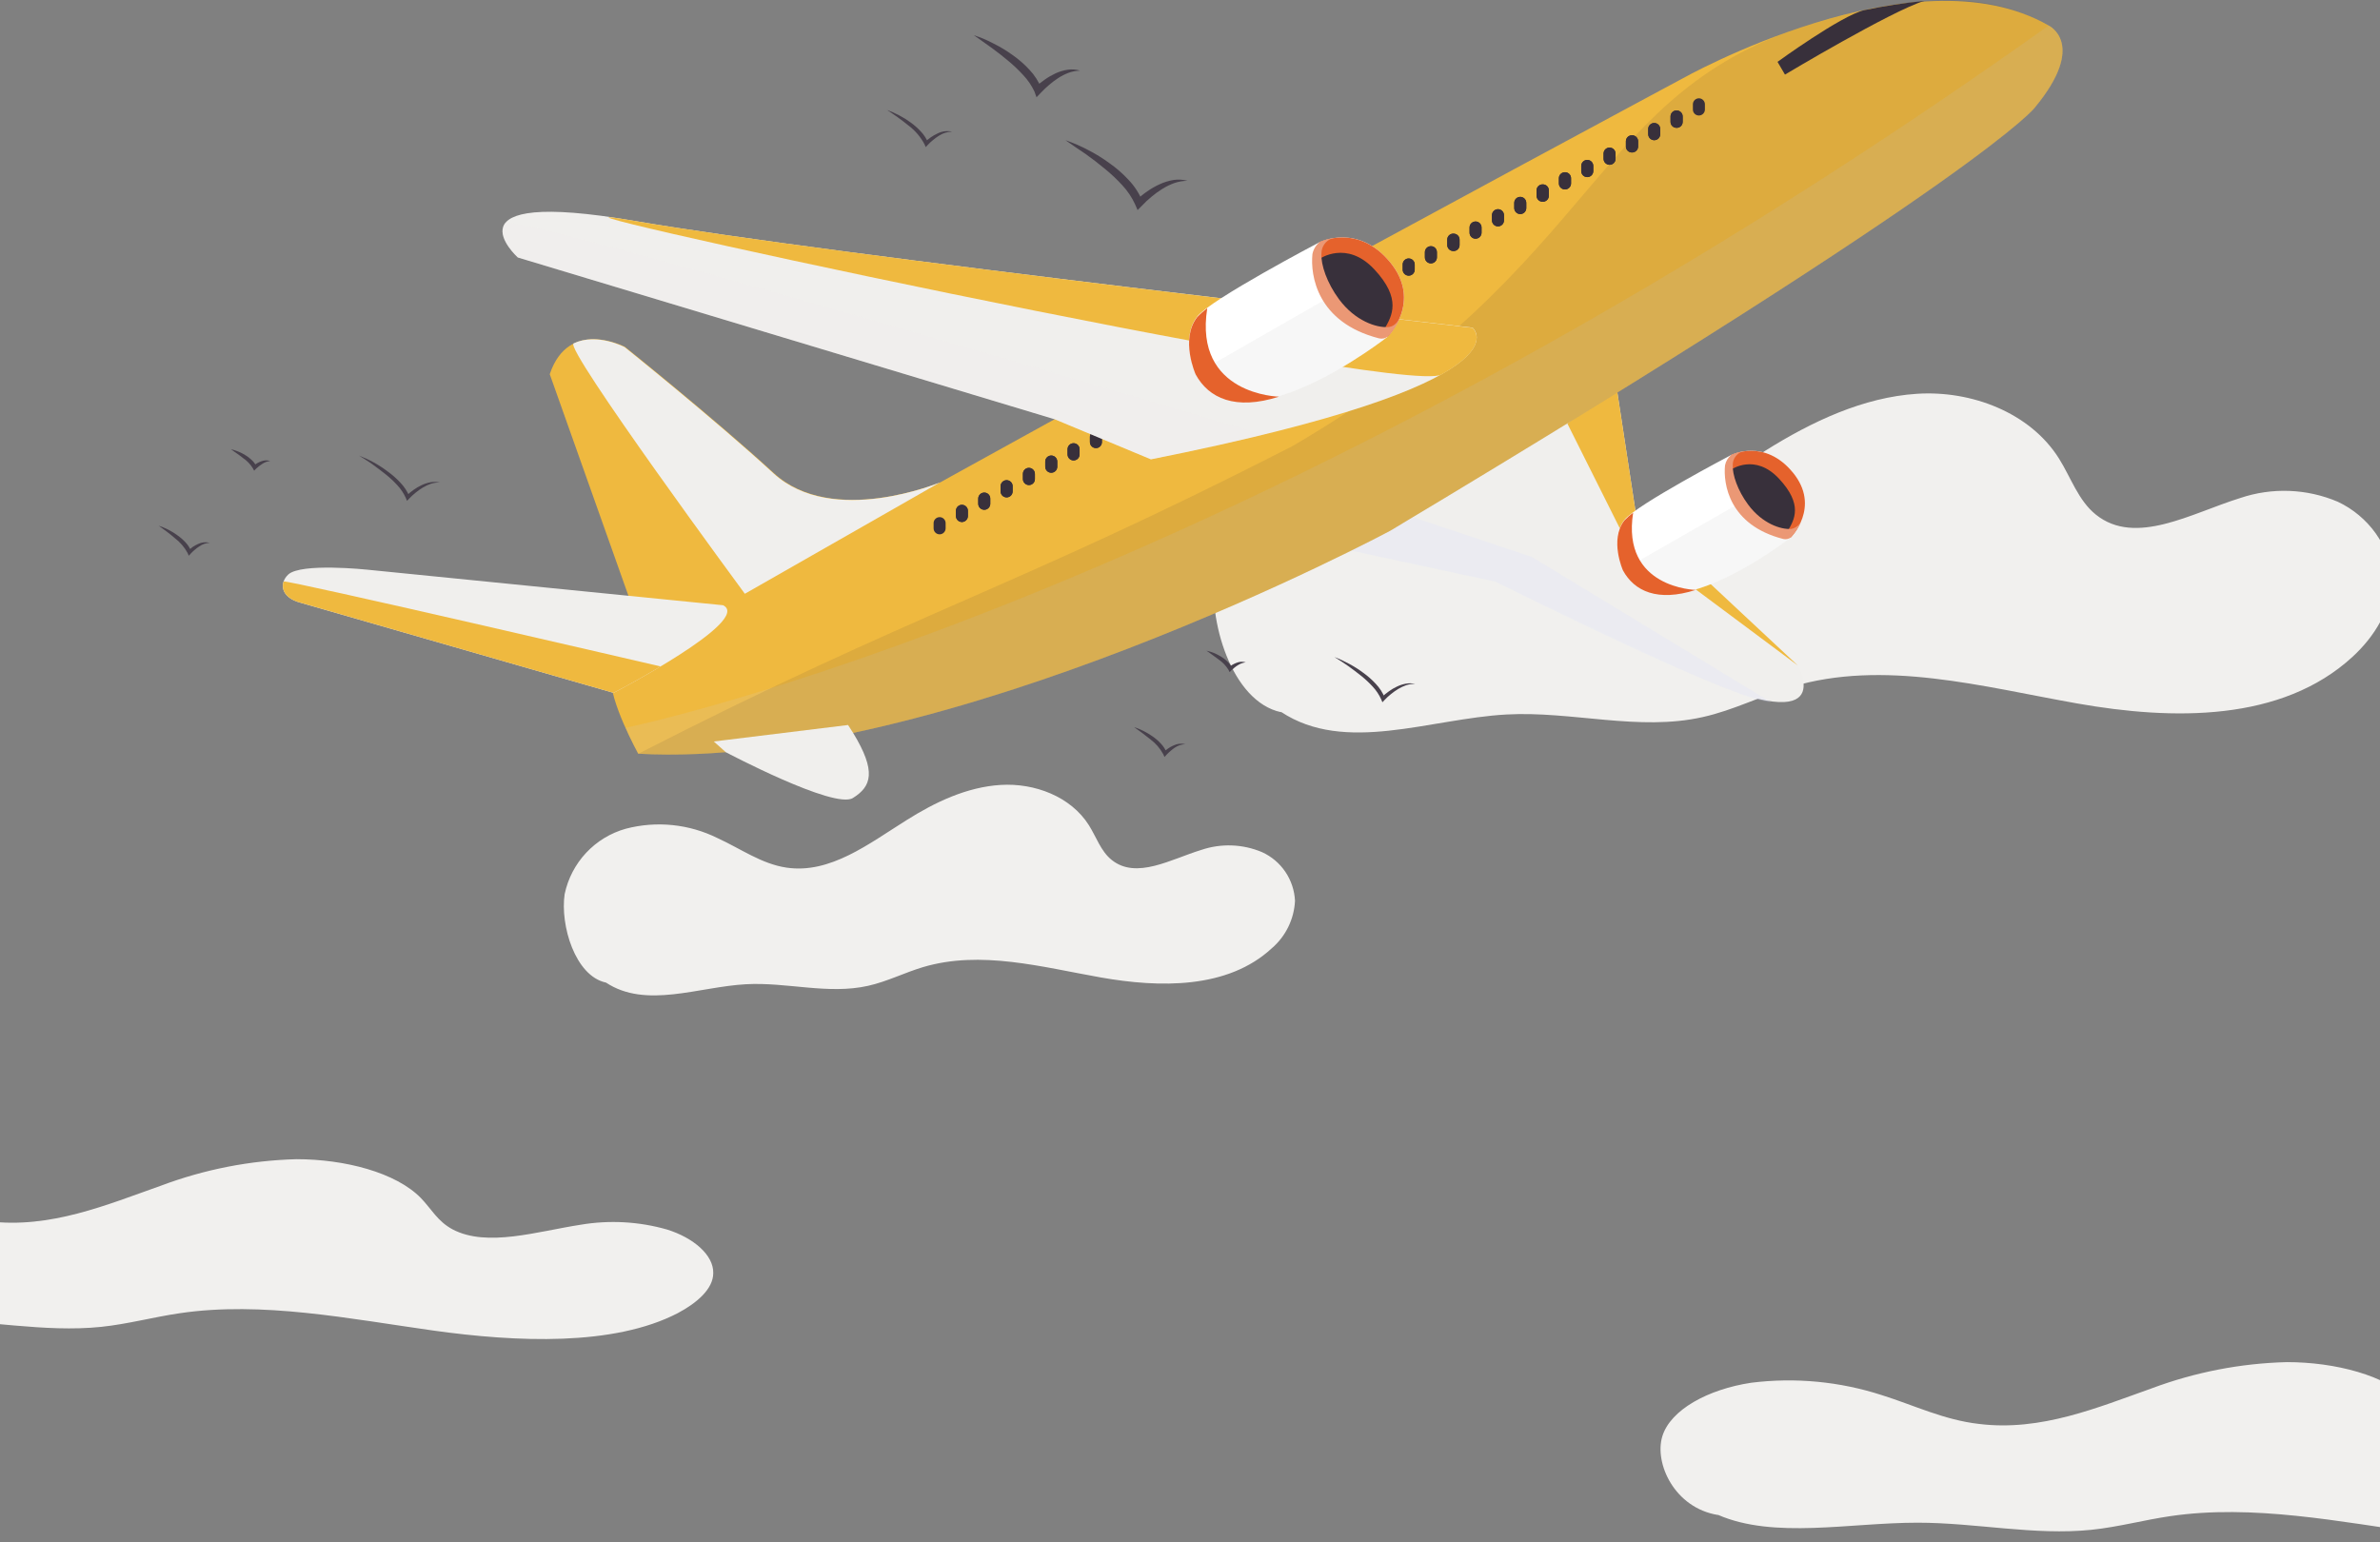 <svg width="375" height="243" viewBox="0 0 375 243" fill="none" xmlns="http://www.w3.org/2000/svg">
<rect x="0" y="0" width="375" height="243" fill="#808080" stroke="none"/>
<path d="M95.465 154.841C90.619 153.797 88.241 145.802 88.969 140.898C89.482 138.46 90.653 136.209 92.353 134.392C94.053 132.575 96.217 131.262 98.609 130.595C103.451 129.327 108.585 129.855 113.07 132.081C116.669 133.725 120.008 136.151 123.919 136.725C130.792 137.755 136.912 132.955 142.849 129.238C147.358 126.395 152.347 124.021 157.674 123.695C163.001 123.369 168.705 125.508 171.563 130.034C172.745 131.899 173.447 134.155 175.175 135.525C179.073 138.642 184.53 135.381 189.285 133.934C192.409 132.877 195.809 133.002 198.848 134.286C200.333 134.96 201.604 136.033 202.521 137.386C203.438 138.739 203.965 140.32 204.045 141.955C203.974 143.387 203.613 144.79 202.983 146.078C202.353 147.365 201.468 148.51 200.381 149.441C193.43 155.871 182.737 155.675 173.434 154.032C164.131 152.389 154.543 149.702 145.448 152.402C142.524 153.276 139.77 154.684 136.795 155.349C130.519 156.771 123.997 154.749 117.566 155.102C110.056 155.506 101.792 159.014 95.478 154.841" fill="#F1F0EE"/>
<path d="M-42.946 206.737C-49.819 205.615 -52.989 198.572 -51.729 194.373C-50.469 190.173 -44.531 186.912 -37.749 185.96C-30.832 185.102 -23.812 185.774 -17.181 187.93C-12.101 189.521 -7.398 191.764 -1.85 192.455C7.92 193.668 16.859 189.847 25.331 186.86C32.174 184.284 39.397 182.869 46.703 182.674C54.304 182.674 62.386 184.76 66.322 188.804C67.947 190.473 68.921 192.455 71.312 193.734C76.755 196.603 84.668 194.047 91.489 193.003C96.028 192.236 100.679 192.495 105.106 193.76C109.276 195.064 112.459 197.79 112.381 200.633C112.381 203.124 109.783 205.355 106.769 206.946C96.673 212.163 81.446 211.524 68.232 209.672C55.019 207.82 41.325 205.028 28.332 206.946C24.135 207.559 20.172 208.654 15.924 209.098C6.933 210.024 -2.266 207.976 -11.478 207.989C-22.21 207.989 -34.072 210.598 -42.92 206.685" fill="#F1F0EE"/>
<path d="M270.684 238.743C263.811 237.622 260.641 230.579 261.914 226.366C263.187 222.153 269.151 218.919 275.946 217.901C282.862 217.039 289.882 217.707 296.514 219.858C301.594 221.449 306.297 223.771 311.845 224.397C321.603 225.597 330.554 221.788 339.026 218.788C345.847 216.236 353.043 214.839 360.321 214.654C367.921 214.654 375.99 216.728 379.94 220.784C381.564 222.453 382.538 224.436 384.929 225.714C390.373 228.583 398.285 226.014 405.093 224.984C409.631 224.22 414.281 224.474 418.71 225.727C422.893 227.031 426.077 229.77 425.999 232.6C425.934 235.105 423.465 237.335 420.386 238.926C410.29 244.143 395.063 243.504 381.837 241.652C368.61 239.8 354.942 237.009 341.949 238.926C337.752 239.539 333.79 240.635 329.528 241.078C320.55 242.004 311.338 239.956 302.139 239.956C291.408 239.956 279.532 242.565 270.684 238.717" fill="#F1F0EE"/>
<path d="M201.836 112.231C194.04 110.561 190.221 97.675 191.442 89.784C192.663 81.894 199.328 75.438 206.968 73.194C214.608 70.951 222.975 72.281 230.225 75.594C236.02 78.203 241.399 82.115 247.687 83.081C258.744 84.737 268.683 77.003 278.142 71.029C285.457 66.438 293.564 62.604 302.062 62.056C310.559 61.508 319.823 64.964 324.409 72.242C326.306 75.255 327.462 78.881 330.23 81.098C336.479 86.12 345.301 80.863 352.954 78.49C357.979 76.787 363.452 76.991 368.337 79.064C373.092 81.281 376.782 86.12 376.808 91.389C376.808 96.045 374.119 100.323 370.702 103.479C359.502 113.809 342.313 113.509 327.319 110.861C312.326 108.214 296.812 103.87 282.222 108.253C277.518 109.648 273.127 111.931 268.294 113C258.198 115.283 247.687 112.022 237.358 112.596C225.262 113.261 211.957 118.869 201.836 112.179" fill="#F1F0EE"/>
<path d="M56.563 71.8C57.369 72.107 58.153 72.469 58.908 72.884C59.672 73.305 60.404 73.782 61.098 74.31C61.812 74.821 62.471 75.402 63.068 76.044C63.685 76.684 64.178 77.433 64.521 78.254L64.005 78.153C64.364 77.807 64.75 77.489 65.158 77.202C65.558 76.914 65.984 76.663 66.43 76.453C66.878 76.241 67.351 76.088 67.837 75.997C68.322 75.913 68.818 75.927 69.297 76.037C68.823 76.024 68.35 76.09 67.897 76.232C67.457 76.388 67.033 76.588 66.631 76.828C65.835 77.317 65.106 77.906 64.461 78.582L64.133 78.93L63.945 78.474C63.611 77.737 63.158 77.058 62.605 76.466C62.04 75.847 61.426 75.274 60.77 74.752C60.1 74.217 59.43 73.715 58.761 73.226C58.091 72.737 57.294 72.255 56.563 71.8Z" fill="#48414C"/>
<path d="M25 82.846C25.525 83.015 26.036 83.226 26.527 83.475C27.024 83.729 27.499 84.022 27.947 84.352C28.41 84.674 28.836 85.044 29.22 85.457C29.621 85.882 29.937 86.38 30.151 86.923L29.635 86.823C29.86 86.595 30.102 86.384 30.359 86.193C30.624 86.016 30.904 85.861 31.196 85.731C31.771 85.447 32.43 85.378 33.052 85.537C32.457 85.565 31.883 85.762 31.397 86.106C31.15 86.265 30.915 86.442 30.694 86.635C30.47 86.818 30.259 87.017 30.064 87.231L29.749 87.579L29.548 87.124C29.05 86.216 28.365 85.424 27.539 84.801C26.768 84.118 25.898 83.482 25 82.846Z" fill="#48414C"/>
<path d="M36.388 70.802C37.183 70.978 37.944 71.286 38.638 71.713C38.996 71.925 39.328 72.176 39.63 72.463C39.961 72.758 40.226 73.121 40.407 73.527L39.904 73.42C40.278 73.107 40.705 72.862 41.163 72.697C41.614 72.516 42.114 72.497 42.577 72.643C42.137 72.692 41.715 72.844 41.344 73.085C41.16 73.199 40.983 73.324 40.815 73.46C40.647 73.59 40.486 73.728 40.333 73.875L40.045 74.176L39.831 73.775C39.442 73.15 38.926 72.614 38.317 72.201C37.727 71.719 37.057 71.284 36.388 70.802Z" fill="#48414C"/>
<path d="M210.254 103.539C211.06 103.847 211.843 104.21 212.599 104.624C213.362 105.033 214.095 105.498 214.789 106.016C215.502 106.526 216.162 107.107 216.759 107.75C217.379 108.399 217.869 109.16 218.206 109.993L217.69 109.892C218.047 109.544 218.432 109.226 218.842 108.942C219.241 108.651 219.667 108.4 220.115 108.192C220.561 107.977 221.034 107.824 221.521 107.737C222.006 107.649 222.503 107.663 222.982 107.777C222.507 107.763 222.034 107.829 221.582 107.971C221.141 108.127 220.717 108.327 220.316 108.567C219.915 108.809 219.532 109.08 219.17 109.377C218.805 109.665 218.463 109.981 218.145 110.321L217.817 110.669L217.629 110.214C217.295 109.476 216.842 108.798 216.29 108.205C215.722 107.588 215.109 107.015 214.454 106.491C213.785 105.956 213.115 105.454 212.445 104.972C211.775 104.49 210.985 103.994 210.254 103.539Z" fill="#48414C"/>
<path d="M178.691 114.585C179.216 114.753 179.727 114.963 180.218 115.215C180.713 115.463 181.188 115.749 181.638 116.072C182.1 116.392 182.524 116.762 182.904 117.176C183.309 117.599 183.628 118.097 183.842 118.642L183.326 118.535C183.562 118.317 183.813 118.116 184.077 117.933C184.34 117.751 184.62 117.597 184.914 117.471C185.489 117.186 186.148 117.117 186.769 117.277C186.17 117.296 185.589 117.487 185.095 117.826C184.862 117.987 184.638 118.161 184.425 118.348C184.204 118.534 183.994 118.733 183.795 118.944L183.48 119.292L183.279 118.843C182.783 117.934 182.098 117.142 181.27 116.52C180.459 115.857 179.582 115.221 178.691 114.585Z" fill="#48414C"/>
<path d="M190.105 102.542C190.901 102.717 191.662 103.025 192.356 103.452C192.714 103.664 193.046 103.915 193.347 104.202C193.673 104.498 193.933 104.858 194.111 105.26L193.609 105.159C193.983 104.846 194.409 104.602 194.868 104.436C195.318 104.256 195.817 104.235 196.281 104.376C195.842 104.431 195.42 104.584 195.049 104.825C194.863 104.936 194.686 105.061 194.52 105.199C194.35 105.327 194.189 105.466 194.037 105.614L193.749 105.916L193.535 105.507C193.142 104.886 192.627 104.35 192.021 103.934C191.411 103.459 190.755 103.024 190.105 102.542Z" fill="#48414C"/>
<path d="M139.772 17.339C140.429 17.571 141.067 17.853 141.682 18.182C142.301 18.502 142.894 18.869 143.457 19.28C144.034 19.692 144.568 20.161 145.051 20.68C145.561 21.207 145.966 21.828 146.243 22.507L145.727 22.4C146.02 22.122 146.333 21.866 146.665 21.637C146.993 21.407 147.34 21.208 147.704 21.041C148.421 20.676 149.242 20.572 150.028 20.746C149.268 20.757 148.527 20.99 147.898 21.416C147.582 21.619 147.28 21.843 146.993 22.085C146.706 22.316 146.435 22.567 146.183 22.835L145.861 23.183L145.667 22.735C145.046 21.566 144.175 20.549 143.115 19.756C142.044 18.892 140.929 18.085 139.772 17.339Z" fill="#48414C"/>
<path d="M167.88 22.092C169.115 22.518 170.316 23.039 171.47 23.652C172.64 24.251 173.76 24.943 174.819 25.721C175.909 26.487 176.915 27.367 177.82 28.345C178.769 29.342 179.522 30.51 180.037 31.786L179.006 31.585C179.553 31.061 180.143 30.582 180.767 30.152C181.383 29.719 182.038 29.345 182.723 29.034C183.411 28.715 184.139 28.49 184.887 28.365C185.627 28.252 186.382 28.296 187.104 28.492C186.39 28.498 185.682 28.62 185.008 28.854C184.35 29.096 183.719 29.406 183.125 29.777C182.528 30.147 181.959 30.561 181.424 31.016C180.888 31.454 180.382 31.928 179.91 32.435L179.24 33.105L178.845 32.194C178.34 31.093 177.661 30.081 176.835 29.195C175.986 28.268 175.071 27.404 174.096 26.611C173.613 26.209 173.104 25.821 172.609 25.419L171.061 24.274C170.016 23.585 168.958 22.849 167.88 22.092Z" fill="#48414C"/>
<path d="M153.444 5.55C154.534 5.901 155.59 6.349 156.599 6.888C157.627 7.399 158.611 7.995 159.54 8.669C160.496 9.337 161.379 10.104 162.172 10.959C163.009 11.835 163.669 12.865 164.115 13.992L163.083 13.784C163.567 13.325 164.086 12.907 164.637 12.532C165.173 12.153 165.743 11.824 166.339 11.548C166.944 11.274 167.584 11.085 168.241 10.986C168.892 10.893 169.555 10.943 170.184 11.133C169.562 11.146 168.946 11.261 168.362 11.474C167.794 11.692 167.251 11.968 166.741 12.298C166.233 12.627 165.75 12.992 165.294 13.389C164.835 13.776 164.398 14.19 163.988 14.627L163.318 15.33L162.989 14.42C162.542 13.47 161.945 12.598 161.221 11.836C160.485 11.028 159.693 10.274 158.85 9.58L157.564 8.535L156.224 7.524L153.444 5.55Z" fill="#48414C"/>
<path d="M254.545 59.944L257.774 81.058L283.268 104.865C283.268 104.865 290.543 117.658 264.151 105.179C237.758 92.701 235.642 91.669 235.642 91.669L209.732 86.086L254.545 59.944Z" fill="#F0EFED"/>
<path opacity="0.2" d="M210.616 86.28L235.642 91.669C235.642 91.669 272.979 110.415 279.035 110.649L241.362 87.76L219.445 80.436L210.616 86.28Z" fill="url(#paint0_linear_1_431)"/>
<path d="M246.962 66.752L255.791 84.392L283.268 104.871L257.774 81.058L254.545 59.944L246.962 66.752Z" fill="#EFB93F"/>
<path d="M100.559 118.776C100.559 118.776 95.87 110.267 96.279 106.498C96.688 102.729 264.961 12.445 264.961 12.445C264.961 12.445 301.555 -8.241 322.776 4.016C322.776 4.016 328.945 6.862 320.633 16.93C320.633 16.93 313.264 27.2 219.076 83.616C219.076 83.636 148.367 121.441 100.559 118.776Z" fill="#EFB93F"/>
<path opacity="0.16" d="M100.573 118.783C100.573 118.783 99.595 116.989 98.563 114.692C98.563 114.692 194.526 95.311 322.776 4.043C322.776 4.043 328.952 6.882 320.639 16.951C320.639 16.951 313.271 27.22 219.083 83.636C219.096 83.636 148.387 121.441 100.573 118.783Z" fill="#CCCCCC"/>
<path opacity="0.1" d="M100.573 118.783C144.622 96.229 159.52 92.895 203.576 70.34C252.596 41.801 250.546 14.105 285.928 3.635C301.455 -0.951 313.117 -1.607 322.769 4.043C322.769 4.043 328.945 6.882 320.633 16.951C320.633 16.951 313.264 27.22 219.076 83.636C219.096 83.636 148.387 121.441 100.573 118.783Z" fill="#38303B"/>
<path d="M267.661 18.202C267.536 18.201 267.414 18.174 267.3 18.125C267.186 18.075 267.083 18.003 266.997 17.914C266.911 17.824 266.843 17.718 266.799 17.602C266.754 17.486 266.733 17.363 266.736 17.238V16.415C266.743 16.164 266.849 15.926 267.031 15.753C267.213 15.58 267.456 15.486 267.707 15.491C267.959 15.498 268.197 15.604 268.37 15.786C268.543 15.968 268.637 16.211 268.632 16.462V17.279C268.625 17.529 268.519 17.767 268.337 17.941C268.155 18.114 267.912 18.208 267.661 18.202Z" fill="#38303B"/>
<path d="M264.137 20.144C264.013 20.141 263.891 20.114 263.777 20.064C263.664 20.015 263.561 19.943 263.475 19.853C263.389 19.764 263.322 19.658 263.277 19.543C263.232 19.427 263.21 19.304 263.213 19.18V18.356C263.212 18.228 263.237 18.1 263.287 17.982C263.337 17.863 263.411 17.756 263.503 17.667C263.596 17.578 263.706 17.509 263.827 17.464C263.947 17.419 264.076 17.399 264.204 17.406C264.455 17.413 264.694 17.519 264.867 17.701C265.04 17.883 265.134 18.125 265.129 18.377V19.193C265.131 19.322 265.106 19.45 265.057 19.569C265.007 19.688 264.933 19.795 264.84 19.884C264.747 19.974 264.637 20.043 264.516 20.087C264.395 20.132 264.266 20.151 264.137 20.144Z" fill="#38303B"/>
<path d="M264.137 20.144C264.013 20.141 263.891 20.114 263.777 20.064C263.664 20.015 263.561 19.943 263.475 19.853C263.389 19.764 263.322 19.658 263.277 19.543C263.232 19.427 263.21 19.304 263.213 19.18V18.356C263.212 18.228 263.237 18.1 263.287 17.982C263.337 17.863 263.411 17.756 263.503 17.667C263.596 17.578 263.706 17.509 263.827 17.464C263.947 17.419 264.076 17.399 264.204 17.406C264.455 17.413 264.694 17.519 264.867 17.701C265.04 17.883 265.134 18.125 265.129 18.377V19.193C265.131 19.322 265.106 19.45 265.057 19.569C265.007 19.688 264.933 19.795 264.84 19.884C264.747 19.974 264.637 20.043 264.516 20.087C264.395 20.132 264.266 20.151 264.137 20.144Z" fill="#38303B"/>
<path d="M260.627 22.092C260.376 22.087 260.137 21.982 259.963 21.802C259.788 21.621 259.693 21.379 259.696 21.128V20.305C259.703 20.054 259.809 19.816 259.991 19.642C260.173 19.469 260.416 19.375 260.667 19.381C260.919 19.388 261.157 19.494 261.33 19.676C261.503 19.857 261.597 20.1 261.592 20.351V21.168C261.589 21.292 261.562 21.414 261.512 21.528C261.462 21.641 261.391 21.744 261.301 21.83C261.211 21.916 261.106 21.983 260.99 22.028C260.875 22.073 260.751 22.095 260.627 22.092Z" fill="#38303B"/>
<path d="M260.627 22.092C260.376 22.087 260.137 21.982 259.963 21.802C259.788 21.621 259.693 21.379 259.696 21.128V20.305C259.703 20.054 259.809 19.816 259.991 19.642C260.173 19.469 260.416 19.375 260.667 19.381C260.919 19.388 261.157 19.494 261.33 19.676C261.503 19.857 261.597 20.1 261.592 20.351V21.168C261.589 21.292 261.562 21.414 261.512 21.528C261.462 21.641 261.391 21.744 261.301 21.83C261.211 21.916 261.106 21.983 260.99 22.028C260.875 22.073 260.751 22.095 260.627 22.092Z" fill="#38303B"/>
<path d="M257.104 24.027C256.98 24.024 256.857 23.997 256.744 23.947C256.63 23.898 256.528 23.826 256.442 23.736C256.356 23.647 256.289 23.541 256.244 23.426C256.199 23.31 256.177 23.187 256.179 23.063V22.239C256.186 21.988 256.293 21.75 256.474 21.577C256.656 21.404 256.9 21.31 257.151 21.316C257.278 21.314 257.404 21.339 257.521 21.388C257.639 21.436 257.746 21.508 257.835 21.599C257.924 21.689 257.994 21.797 258.041 21.915C258.088 22.033 258.111 22.159 258.109 22.286V23.103C258.105 23.23 258.076 23.355 258.024 23.471C257.971 23.587 257.895 23.691 257.802 23.777C257.708 23.863 257.598 23.93 257.478 23.973C257.358 24.016 257.231 24.034 257.104 24.027Z" fill="#38303B"/>
<path d="M257.104 24.027C256.98 24.024 256.857 23.997 256.744 23.947C256.63 23.898 256.528 23.826 256.442 23.736C256.356 23.647 256.289 23.541 256.244 23.426C256.199 23.31 256.177 23.187 256.179 23.063V22.239C256.186 21.988 256.293 21.75 256.474 21.577C256.656 21.404 256.9 21.31 257.151 21.316C257.278 21.314 257.404 21.339 257.521 21.388C257.639 21.436 257.746 21.508 257.835 21.599C257.924 21.689 257.994 21.797 258.041 21.915C258.088 22.033 258.111 22.159 258.109 22.286V23.103C258.105 23.23 258.076 23.355 258.024 23.471C257.971 23.587 257.895 23.691 257.802 23.777C257.708 23.863 257.598 23.93 257.478 23.973C257.358 24.016 257.231 24.034 257.104 24.027Z" fill="#38303B"/>
<path d="M253.587 25.968C253.463 25.966 253.341 25.939 253.227 25.889C253.114 25.839 253.011 25.767 252.925 25.678C252.839 25.588 252.772 25.483 252.727 25.367C252.682 25.252 252.66 25.128 252.663 25.004V24.181C252.665 24.057 252.692 23.935 252.742 23.821C252.792 23.707 252.864 23.605 252.953 23.519C253.043 23.433 253.149 23.366 253.264 23.321C253.38 23.276 253.503 23.254 253.627 23.257C253.878 23.264 254.117 23.37 254.29 23.552C254.463 23.734 254.557 23.977 254.552 24.228V25.044C254.55 25.169 254.524 25.291 254.474 25.405C254.424 25.519 254.353 25.622 254.263 25.708C254.173 25.794 254.067 25.861 253.951 25.906C253.835 25.951 253.711 25.972 253.587 25.968Z" fill="#38303B"/>
<path d="M253.587 25.968C253.463 25.966 253.341 25.939 253.227 25.889C253.114 25.839 253.011 25.767 252.925 25.678C252.839 25.588 252.772 25.483 252.727 25.367C252.682 25.252 252.66 25.128 252.663 25.004V24.181C252.665 24.057 252.692 23.935 252.742 23.821C252.792 23.707 252.864 23.605 252.953 23.519C253.043 23.433 253.149 23.366 253.264 23.321C253.38 23.276 253.503 23.254 253.627 23.257C253.878 23.264 254.117 23.37 254.29 23.552C254.463 23.734 254.557 23.977 254.552 24.228V25.044C254.55 25.169 254.524 25.291 254.474 25.405C254.424 25.519 254.353 25.622 254.263 25.708C254.173 25.794 254.067 25.861 253.951 25.906C253.835 25.951 253.711 25.972 253.587 25.968Z" fill="#38303B"/>
<path d="M250.07 27.91C249.946 27.907 249.823 27.88 249.709 27.83C249.595 27.779 249.492 27.707 249.406 27.617C249.32 27.526 249.253 27.42 249.208 27.304C249.163 27.188 249.142 27.064 249.146 26.939V26.122C249.153 25.871 249.259 25.633 249.441 25.46C249.623 25.287 249.866 25.193 250.117 25.198C250.368 25.205 250.606 25.311 250.78 25.493C250.953 25.675 251.047 25.918 251.042 26.169V26.986C251.039 27.11 251.012 27.233 250.961 27.347C250.911 27.461 250.839 27.564 250.748 27.65C250.658 27.736 250.552 27.803 250.435 27.848C250.319 27.892 250.195 27.913 250.07 27.91Z" fill="#38303B"/>
<path d="M250.07 27.91C249.946 27.907 249.823 27.88 249.709 27.83C249.595 27.779 249.492 27.707 249.406 27.617C249.32 27.526 249.253 27.42 249.208 27.304C249.163 27.188 249.142 27.064 249.146 26.939V26.122C249.153 25.871 249.259 25.633 249.441 25.46C249.623 25.287 249.866 25.193 250.117 25.198C250.368 25.205 250.606 25.311 250.78 25.493C250.953 25.675 251.047 25.918 251.042 26.169V26.986C251.039 27.11 251.012 27.233 250.961 27.347C250.911 27.461 250.839 27.564 250.748 27.65C250.658 27.736 250.552 27.803 250.435 27.848C250.319 27.892 250.195 27.913 250.07 27.91Z" fill="#38303B"/>
<path d="M246.547 29.851C246.296 29.844 246.058 29.738 245.884 29.556C245.711 29.374 245.617 29.131 245.623 28.88V28.064C245.63 27.813 245.736 27.575 245.918 27.402C246.1 27.229 246.343 27.134 246.594 27.14C246.72 27.141 246.846 27.167 246.962 27.217C247.078 27.266 247.184 27.339 247.272 27.43C247.36 27.521 247.429 27.629 247.474 27.747C247.52 27.865 247.542 27.991 247.538 28.117V28.934C247.534 29.059 247.505 29.183 247.453 29.297C247.4 29.411 247.326 29.514 247.234 29.599C247.142 29.684 247.034 29.75 246.916 29.794C246.798 29.837 246.672 29.857 246.547 29.851Z" fill="#38303B"/>
<path d="M246.547 29.851C246.296 29.844 246.058 29.738 245.884 29.556C245.711 29.374 245.617 29.131 245.623 28.88V28.064C245.63 27.813 245.736 27.575 245.918 27.402C246.1 27.229 246.343 27.134 246.594 27.14C246.72 27.141 246.846 27.167 246.962 27.217C247.078 27.266 247.184 27.339 247.272 27.43C247.36 27.521 247.429 27.629 247.474 27.747C247.52 27.865 247.542 27.991 247.538 28.117V28.934C247.534 29.059 247.505 29.183 247.453 29.297C247.4 29.411 247.326 29.514 247.234 29.599C247.142 29.684 247.034 29.75 246.916 29.794C246.798 29.837 246.672 29.857 246.547 29.851Z" fill="#38303B"/>
<path d="M243.03 31.793C242.903 31.789 242.779 31.761 242.663 31.708C242.548 31.656 242.444 31.581 242.358 31.488C242.272 31.395 242.205 31.286 242.162 31.167C242.119 31.048 242.099 30.922 242.106 30.795V29.978C242.108 29.854 242.135 29.732 242.185 29.619C242.235 29.505 242.307 29.402 242.397 29.317C242.486 29.231 242.592 29.164 242.707 29.119C242.823 29.074 242.946 29.052 243.07 29.055C243.201 29.052 243.331 29.076 243.452 29.125C243.573 29.174 243.682 29.248 243.773 29.342C243.864 29.436 243.935 29.547 243.981 29.669C244.028 29.791 244.048 29.922 244.042 30.052V30.869C244.038 30.997 244.009 31.122 243.956 31.239C243.903 31.355 243.827 31.459 243.732 31.546C243.638 31.632 243.527 31.698 243.407 31.741C243.286 31.783 243.158 31.801 243.03 31.793Z" fill="#38303B"/>
<path d="M243.03 31.793C242.903 31.789 242.779 31.761 242.663 31.708C242.548 31.656 242.444 31.581 242.358 31.488C242.272 31.395 242.205 31.286 242.162 31.167C242.119 31.048 242.099 30.922 242.106 30.795V29.978C242.108 29.854 242.135 29.732 242.185 29.619C242.235 29.505 242.307 29.402 242.397 29.317C242.486 29.231 242.592 29.164 242.707 29.119C242.823 29.074 242.946 29.052 243.07 29.055C243.201 29.052 243.331 29.076 243.452 29.125C243.573 29.174 243.682 29.248 243.773 29.342C243.864 29.436 243.935 29.547 243.981 29.669C244.028 29.791 244.048 29.922 244.042 30.052V30.869C244.038 30.997 244.009 31.122 243.956 31.239C243.903 31.355 243.827 31.459 243.732 31.546C243.638 31.632 243.527 31.698 243.407 31.741C243.286 31.783 243.158 31.801 243.03 31.793Z" fill="#38303B"/>
<path d="M239.513 33.734C239.262 33.727 239.024 33.621 238.851 33.439C238.678 33.257 238.584 33.014 238.589 32.763V31.947C238.596 31.696 238.702 31.458 238.884 31.285C239.066 31.111 239.309 31.017 239.56 31.023C239.811 31.03 240.05 31.136 240.223 31.318C240.396 31.5 240.49 31.742 240.485 31.993V32.81C240.482 32.935 240.455 33.057 240.405 33.172C240.354 33.285 240.282 33.388 240.192 33.474C240.101 33.56 239.995 33.627 239.879 33.672C239.762 33.717 239.638 33.738 239.513 33.734Z" fill="#38303B"/>
<path d="M239.513 33.734C239.262 33.727 239.024 33.621 238.851 33.439C238.678 33.257 238.584 33.014 238.589 32.763V31.947C238.596 31.696 238.702 31.458 238.884 31.285C239.066 31.111 239.309 31.017 239.56 31.023C239.811 31.03 240.05 31.136 240.223 31.318C240.396 31.5 240.49 31.742 240.485 31.993V32.81C240.482 32.935 240.455 33.057 240.405 33.172C240.354 33.285 240.282 33.388 240.192 33.474C240.101 33.56 239.995 33.627 239.879 33.672C239.762 33.717 239.638 33.738 239.513 33.734Z" fill="#38303B"/>
<path d="M236.003 35.675C235.752 35.669 235.514 35.562 235.341 35.381C235.168 35.199 235.074 34.956 235.079 34.705V33.888C235.086 33.637 235.192 33.399 235.374 33.226C235.556 33.053 235.799 32.959 236.05 32.964C236.301 32.971 236.54 33.077 236.713 33.259C236.886 33.441 236.98 33.684 236.975 33.935V34.752C236.968 35.003 236.862 35.241 236.68 35.414C236.498 35.587 236.255 35.681 236.003 35.675Z" fill="#38303B"/>
<path d="M236.003 35.675C235.752 35.669 235.514 35.562 235.341 35.381C235.168 35.199 235.074 34.956 235.079 34.705V33.888C235.086 33.637 235.192 33.399 235.374 33.226C235.556 33.053 235.799 32.959 236.05 32.964C236.301 32.971 236.54 33.077 236.713 33.259C236.886 33.441 236.98 33.684 236.975 33.935V34.752C236.968 35.003 236.862 35.241 236.68 35.414C236.498 35.587 236.255 35.681 236.003 35.675Z" fill="#38303B"/>
<path d="M232.473 37.617C232.222 37.61 231.984 37.504 231.811 37.322C231.638 37.14 231.544 36.897 231.549 36.646V35.829C231.552 35.706 231.579 35.583 231.628 35.47C231.678 35.356 231.75 35.254 231.84 35.168C231.929 35.082 232.035 35.015 232.15 34.97C232.266 34.925 232.389 34.903 232.514 34.906C232.638 34.908 232.761 34.935 232.875 34.986C232.989 35.036 233.092 35.108 233.178 35.199C233.264 35.289 233.331 35.395 233.376 35.511C233.42 35.628 233.441 35.752 233.438 35.876V36.693C233.431 36.943 233.326 37.18 233.145 37.353C232.965 37.526 232.723 37.62 232.473 37.617Z" fill="#38303B"/>
<path d="M232.473 37.617C232.222 37.61 231.984 37.504 231.811 37.322C231.638 37.14 231.544 36.897 231.549 36.646V35.829C231.552 35.706 231.579 35.583 231.628 35.47C231.678 35.356 231.75 35.254 231.84 35.168C231.929 35.082 232.035 35.015 232.15 34.97C232.266 34.925 232.389 34.903 232.514 34.906C232.638 34.908 232.761 34.935 232.875 34.986C232.989 35.036 233.092 35.108 233.178 35.199C233.264 35.289 233.331 35.395 233.376 35.511C233.42 35.628 233.441 35.752 233.438 35.876V36.693C233.431 36.943 233.326 37.18 233.145 37.353C232.965 37.526 232.723 37.62 232.473 37.617Z" fill="#38303B"/>
<path d="M228.957 39.558C228.705 39.551 228.467 39.445 228.294 39.264C228.121 39.082 228.027 38.839 228.032 38.588V37.771C228.03 37.643 228.055 37.515 228.104 37.397C228.153 37.279 228.226 37.171 228.318 37.082C228.411 36.993 228.52 36.924 228.64 36.879C228.761 36.834 228.889 36.814 229.017 36.82C229.147 36.818 229.276 36.843 229.395 36.893C229.515 36.943 229.623 37.017 229.713 37.111C229.803 37.204 229.873 37.315 229.918 37.437C229.963 37.559 229.982 37.688 229.975 37.818V38.635C229.973 38.764 229.945 38.891 229.893 39.009C229.84 39.126 229.763 39.232 229.667 39.319C229.572 39.405 229.459 39.471 229.337 39.513C229.215 39.554 229.085 39.569 228.957 39.558Z" fill="#38303B"/>
<path d="M228.957 39.558C228.705 39.551 228.467 39.445 228.294 39.264C228.121 39.082 228.027 38.839 228.032 38.588V37.771C228.03 37.643 228.055 37.515 228.104 37.397C228.153 37.279 228.226 37.171 228.318 37.082C228.411 36.993 228.52 36.924 228.64 36.879C228.761 36.834 228.889 36.814 229.017 36.82C229.147 36.818 229.276 36.843 229.395 36.893C229.515 36.943 229.623 37.017 229.713 37.111C229.803 37.204 229.873 37.315 229.918 37.437C229.963 37.559 229.982 37.688 229.975 37.818V38.635C229.973 38.764 229.945 38.891 229.893 39.009C229.84 39.126 229.763 39.232 229.667 39.319C229.572 39.405 229.459 39.471 229.337 39.513C229.215 39.554 229.085 39.569 228.957 39.558Z" fill="#38303B"/>
<path d="M225.433 41.507C225.182 41.499 224.944 41.394 224.771 41.212C224.598 41.03 224.503 40.787 224.509 40.536V39.719C224.516 39.468 224.622 39.23 224.804 39.057C224.986 38.884 225.229 38.79 225.48 38.795C225.604 38.798 225.726 38.825 225.84 38.875C225.954 38.925 226.056 38.996 226.142 39.086C226.228 39.175 226.295 39.281 226.34 39.396C226.385 39.512 226.407 39.635 226.404 39.759V40.583C226.397 40.834 226.291 41.072 226.109 41.245C225.927 41.418 225.684 41.512 225.433 41.507Z" fill="#38303B"/>
<path d="M225.433 41.507C225.182 41.499 224.944 41.394 224.771 41.212C224.598 41.03 224.503 40.787 224.509 40.536V39.719C224.516 39.468 224.622 39.23 224.804 39.057C224.986 38.884 225.229 38.79 225.48 38.795C225.604 38.798 225.726 38.825 225.84 38.875C225.954 38.925 226.056 38.996 226.142 39.086C226.228 39.175 226.295 39.281 226.34 39.396C226.385 39.512 226.407 39.635 226.404 39.759V40.583C226.397 40.834 226.291 41.072 226.109 41.245C225.927 41.418 225.684 41.512 225.433 41.507Z" fill="#38303B"/>
<path d="M221.937 43.441C221.685 43.434 221.447 43.328 221.274 43.146C221.101 42.965 221.007 42.722 221.012 42.471V41.654C221.015 41.529 221.042 41.407 221.092 41.292C221.143 41.178 221.215 41.076 221.305 40.99C221.396 40.904 221.502 40.837 221.618 40.792C221.735 40.748 221.859 40.726 221.983 40.73C222.233 40.737 222.471 40.842 222.644 41.023C222.817 41.203 222.911 41.444 222.908 41.694V42.517C222.901 42.768 222.795 43.006 222.613 43.179C222.431 43.353 222.188 43.447 221.937 43.441Z" fill="#38303B"/>
<path d="M221.937 43.441C221.685 43.434 221.447 43.328 221.274 43.146C221.101 42.965 221.007 42.722 221.012 42.471V41.654C221.015 41.529 221.042 41.407 221.092 41.292C221.143 41.178 221.215 41.076 221.305 40.99C221.396 40.904 221.502 40.837 221.618 40.792C221.735 40.748 221.859 40.726 221.983 40.73C222.233 40.737 222.471 40.842 222.644 41.023C222.817 41.203 222.911 41.444 222.908 41.694V42.517C222.901 42.768 222.795 43.006 222.613 43.179C222.431 43.353 222.188 43.447 221.937 43.441Z" fill="#38303B"/>
<path d="M218.4 45.383C218.149 45.376 217.91 45.27 217.737 45.088C217.564 44.906 217.47 44.663 217.475 44.412V43.595C217.477 43.471 217.503 43.348 217.553 43.234C217.603 43.12 217.674 43.017 217.764 42.932C217.854 42.846 217.96 42.778 218.076 42.734C218.192 42.689 218.316 42.668 218.44 42.671C218.564 42.674 218.686 42.701 218.8 42.751C218.913 42.801 219.016 42.873 219.102 42.962C219.188 43.051 219.255 43.157 219.3 43.273C219.345 43.388 219.367 43.511 219.364 43.635V44.459C219.362 44.583 219.335 44.705 219.285 44.819C219.235 44.932 219.163 45.035 219.074 45.12C218.984 45.206 218.878 45.274 218.763 45.319C218.647 45.364 218.524 45.385 218.4 45.383Z" fill="#38303B"/>
<path d="M218.4 45.383C218.149 45.376 217.91 45.27 217.737 45.088C217.564 44.906 217.47 44.663 217.475 44.412V43.595C217.477 43.471 217.503 43.348 217.553 43.234C217.603 43.12 217.674 43.017 217.764 42.932C217.854 42.846 217.96 42.778 218.076 42.734C218.192 42.689 218.316 42.668 218.44 42.671C218.564 42.674 218.686 42.701 218.8 42.751C218.913 42.801 219.016 42.873 219.102 42.962C219.188 43.051 219.255 43.157 219.3 43.273C219.345 43.388 219.367 43.511 219.364 43.635V44.459C219.362 44.583 219.335 44.705 219.285 44.819C219.235 44.932 219.163 45.035 219.074 45.12C218.984 45.206 218.878 45.274 218.763 45.319C218.647 45.364 218.524 45.385 218.4 45.383Z" fill="#38303B"/>
<path d="M214.876 47.324C214.625 47.317 214.387 47.211 214.214 47.029C214.041 46.847 213.946 46.604 213.952 46.353V45.537C213.959 45.286 214.065 45.048 214.247 44.875C214.429 44.702 214.672 44.607 214.923 44.613C215.047 44.615 215.17 44.642 215.283 44.692C215.397 44.742 215.499 44.814 215.585 44.903C215.671 44.993 215.738 45.099 215.783 45.214C215.828 45.33 215.85 45.453 215.848 45.577V46.4C215.841 46.651 215.734 46.889 215.553 47.062C215.371 47.235 215.127 47.33 214.876 47.324Z" fill="#38303B"/>
<path d="M214.876 47.324C214.625 47.317 214.387 47.211 214.214 47.029C214.041 46.847 213.946 46.604 213.952 46.353V45.537C213.959 45.286 214.065 45.048 214.247 44.875C214.429 44.702 214.672 44.607 214.923 44.613C215.047 44.615 215.17 44.642 215.283 44.692C215.397 44.742 215.499 44.814 215.585 44.903C215.671 44.993 215.738 45.099 215.783 45.214C215.828 45.33 215.85 45.453 215.848 45.577V46.4C215.841 46.651 215.734 46.889 215.553 47.062C215.371 47.235 215.127 47.33 214.876 47.324Z" fill="#38303B"/>
<path d="M211.36 49.266C211.108 49.259 210.87 49.153 210.697 48.971C210.524 48.789 210.43 48.546 210.435 48.295V47.478C210.442 47.227 210.548 46.989 210.73 46.816C210.912 46.643 211.155 46.549 211.406 46.554C211.533 46.554 211.659 46.58 211.776 46.629C211.893 46.679 211.998 46.751 212.086 46.843C212.175 46.934 212.243 47.042 212.289 47.16C212.334 47.279 212.355 47.405 212.351 47.532V48.349C212.34 48.601 212.23 48.84 212.045 49.011C211.859 49.183 211.613 49.275 211.36 49.266Z" fill="#38303B"/>
<path d="M211.36 49.266C211.108 49.259 210.87 49.153 210.697 48.971C210.524 48.789 210.43 48.546 210.435 48.295V47.478C210.442 47.227 210.548 46.989 210.73 46.816C210.912 46.643 211.155 46.549 211.406 46.554C211.533 46.554 211.659 46.58 211.776 46.629C211.893 46.679 211.998 46.751 212.086 46.843C212.175 46.934 212.243 47.042 212.289 47.16C212.334 47.279 212.355 47.405 212.351 47.532V48.349C212.34 48.601 212.23 48.84 212.045 49.011C211.859 49.183 211.613 49.275 211.36 49.266Z" fill="#38303B"/>
<path d="M207.87 51.2C207.741 51.202 207.613 51.178 207.494 51.128C207.375 51.079 207.267 51.005 207.178 50.912C207.089 50.819 207.02 50.709 206.975 50.588C206.93 50.467 206.911 50.338 206.919 50.21V49.393C206.92 49.269 206.947 49.146 206.996 49.032C207.046 48.918 207.118 48.815 207.207 48.729C207.297 48.643 207.403 48.576 207.519 48.531C207.635 48.487 207.759 48.465 207.883 48.469C208.007 48.471 208.13 48.497 208.244 48.547C208.358 48.596 208.461 48.668 208.547 48.758C208.633 48.847 208.701 48.953 208.745 49.069C208.79 49.185 208.811 49.309 208.808 49.433V50.25C208.809 50.374 208.786 50.497 208.74 50.612C208.694 50.728 208.625 50.833 208.538 50.921C208.45 51.01 208.346 51.08 208.232 51.128C208.117 51.176 207.994 51.2 207.87 51.2Z" fill="#38303B"/>
<path d="M207.87 51.2C207.741 51.202 207.613 51.178 207.494 51.128C207.375 51.079 207.267 51.005 207.178 50.912C207.089 50.819 207.02 50.709 206.975 50.588C206.93 50.467 206.911 50.338 206.919 50.21V49.393C206.92 49.269 206.947 49.146 206.996 49.032C207.046 48.918 207.118 48.815 207.207 48.729C207.297 48.643 207.403 48.576 207.519 48.531C207.635 48.487 207.759 48.465 207.883 48.469C208.007 48.471 208.13 48.497 208.244 48.547C208.358 48.596 208.461 48.668 208.547 48.758C208.633 48.847 208.701 48.953 208.745 49.069C208.79 49.185 208.811 49.309 208.808 49.433V50.25C208.809 50.374 208.786 50.497 208.74 50.612C208.694 50.728 208.625 50.833 208.538 50.921C208.45 51.01 208.346 51.08 208.232 51.128C208.117 51.176 207.994 51.2 207.87 51.2Z" fill="#38303B"/>
<path d="M204.326 53.142C204.202 53.14 204.079 53.114 203.965 53.064C203.851 53.015 203.748 52.943 203.662 52.853C203.576 52.763 203.509 52.657 203.464 52.542C203.419 52.426 203.398 52.302 203.402 52.178V51.361C203.409 51.11 203.515 50.872 203.697 50.699C203.879 50.526 204.122 50.432 204.373 50.437C204.497 50.439 204.62 50.465 204.734 50.515C204.848 50.564 204.951 50.636 205.037 50.726C205.123 50.816 205.19 50.922 205.235 51.037C205.28 51.153 205.301 51.277 205.297 51.401V52.218C205.295 52.343 205.268 52.465 205.217 52.579C205.167 52.693 205.095 52.796 205.004 52.882C204.914 52.968 204.808 53.035 204.691 53.08C204.575 53.124 204.451 53.145 204.326 53.142Z" fill="#38303B"/>
<path d="M204.326 53.142C204.202 53.14 204.079 53.114 203.965 53.064C203.851 53.015 203.748 52.943 203.662 52.853C203.576 52.763 203.509 52.657 203.464 52.542C203.419 52.426 203.398 52.302 203.402 52.178V51.361C203.409 51.11 203.515 50.872 203.697 50.699C203.879 50.526 204.122 50.432 204.373 50.437C204.497 50.439 204.62 50.465 204.734 50.515C204.848 50.564 204.951 50.636 205.037 50.726C205.123 50.816 205.19 50.922 205.235 51.037C205.28 51.153 205.301 51.277 205.297 51.401V52.218C205.295 52.343 205.268 52.465 205.217 52.579C205.167 52.693 205.095 52.796 205.004 52.882C204.914 52.968 204.808 53.035 204.691 53.08C204.575 53.124 204.451 53.145 204.326 53.142Z" fill="#38303B"/>
<path d="M200.803 55.083C200.678 55.081 200.556 55.055 200.442 55.005C200.328 54.956 200.225 54.884 200.139 54.795C200.053 54.705 199.985 54.599 199.941 54.483C199.896 54.367 199.875 54.243 199.878 54.119V53.303C199.885 53.051 199.991 52.813 200.173 52.64C200.355 52.467 200.598 52.373 200.85 52.379C200.974 52.38 201.097 52.407 201.211 52.456C201.325 52.506 201.428 52.578 201.514 52.667C201.6 52.757 201.667 52.863 201.712 52.979C201.756 53.095 201.778 53.218 201.774 53.343V54.159C201.767 54.41 201.661 54.648 201.479 54.821C201.297 54.995 201.054 55.089 200.803 55.083Z" fill="#38303B"/>
<path d="M200.803 55.083C200.678 55.081 200.556 55.055 200.442 55.005C200.328 54.956 200.225 54.884 200.139 54.795C200.053 54.705 199.985 54.599 199.941 54.483C199.896 54.367 199.875 54.243 199.878 54.119V53.303C199.885 53.051 199.991 52.813 200.173 52.64C200.355 52.467 200.598 52.373 200.85 52.379C200.974 52.38 201.097 52.407 201.211 52.456C201.325 52.506 201.428 52.578 201.514 52.667C201.6 52.757 201.667 52.863 201.712 52.979C201.756 53.095 201.778 53.218 201.774 53.343V54.159C201.767 54.41 201.661 54.648 201.479 54.821C201.297 54.995 201.054 55.089 200.803 55.083Z" fill="#38303B"/>
<path d="M197.286 57.025C197.162 57.023 197.039 56.997 196.925 56.947C196.811 56.897 196.708 56.826 196.622 56.736C196.536 56.646 196.469 56.54 196.424 56.425C196.379 56.309 196.358 56.185 196.362 56.061V55.244C196.367 54.993 196.471 54.754 196.652 54.58C196.833 54.406 197.075 54.31 197.326 54.313C197.577 54.32 197.815 54.426 197.989 54.608C198.162 54.79 198.256 55.033 198.251 55.284V56.101C198.244 56.351 198.138 56.588 197.958 56.761C197.777 56.933 197.536 57.028 197.286 57.025Z" fill="#38303B"/>
<path d="M197.286 57.025C197.162 57.023 197.039 56.997 196.925 56.947C196.811 56.897 196.708 56.826 196.622 56.736C196.536 56.646 196.469 56.54 196.424 56.425C196.379 56.309 196.358 56.185 196.362 56.061V55.244C196.367 54.993 196.471 54.754 196.652 54.58C196.833 54.406 197.075 54.31 197.326 54.313C197.577 54.32 197.815 54.426 197.989 54.608C198.162 54.79 198.256 55.033 198.251 55.284V56.101C198.244 56.351 198.138 56.588 197.958 56.761C197.777 56.933 197.536 57.028 197.286 57.025Z" fill="#38303B"/>
<path d="M193.803 58.966C193.679 58.964 193.556 58.937 193.443 58.887C193.329 58.837 193.227 58.765 193.141 58.675C193.055 58.586 192.988 58.48 192.943 58.365C192.898 58.249 192.876 58.126 192.878 58.002V57.179C192.88 56.932 192.977 56.696 193.15 56.52C193.322 56.344 193.556 56.242 193.803 56.235C194.054 56.242 194.292 56.348 194.465 56.53C194.638 56.712 194.733 56.955 194.727 57.206V58.022C194.727 58.269 194.63 58.506 194.458 58.683C194.285 58.859 194.05 58.961 193.803 58.966Z" fill="#38303B"/>
<path d="M193.803 58.966C193.679 58.964 193.556 58.937 193.443 58.887C193.329 58.837 193.227 58.765 193.141 58.675C193.055 58.586 192.988 58.48 192.943 58.365C192.898 58.249 192.876 58.126 192.878 58.002V57.179C192.88 56.932 192.977 56.696 193.15 56.52C193.322 56.344 193.556 56.242 193.803 56.235C194.054 56.242 194.292 56.348 194.465 56.53C194.638 56.712 194.733 56.955 194.727 57.206V58.022C194.727 58.269 194.63 58.506 194.458 58.683C194.285 58.859 194.05 58.961 193.803 58.966Z" fill="#38303B"/>
<path d="M190.246 60.921C190.122 60.918 190 60.891 189.886 60.842C189.772 60.792 189.67 60.72 189.584 60.63C189.498 60.541 189.431 60.435 189.386 60.32C189.341 60.204 189.319 60.081 189.322 59.957V59.133C189.329 58.883 189.435 58.645 189.617 58.471C189.799 58.298 190.042 58.204 190.293 58.21C190.544 58.217 190.782 58.323 190.955 58.505C191.128 58.686 191.223 58.929 191.217 59.18V59.997C191.21 60.248 191.104 60.486 190.922 60.659C190.74 60.832 190.497 60.926 190.246 60.921Z" fill="#38303B"/>
<path d="M190.246 60.921C190.122 60.918 190 60.891 189.886 60.842C189.772 60.792 189.67 60.72 189.584 60.63C189.498 60.541 189.431 60.435 189.386 60.32C189.341 60.204 189.319 60.081 189.322 59.957V59.133C189.329 58.883 189.435 58.645 189.617 58.471C189.799 58.298 190.042 58.204 190.293 58.21C190.544 58.217 190.782 58.323 190.955 58.505C191.128 58.686 191.223 58.929 191.217 59.18V59.997C191.21 60.248 191.104 60.486 190.922 60.659C190.74 60.832 190.497 60.926 190.246 60.921Z" fill="#38303B"/>
<path d="M186.729 62.849C186.605 62.846 186.483 62.819 186.369 62.77C186.256 62.72 186.153 62.648 186.067 62.559C185.981 62.469 185.914 62.363 185.869 62.248C185.824 62.132 185.802 62.009 185.805 61.885V61.062C185.812 60.812 185.917 60.575 186.097 60.402C186.278 60.229 186.519 60.134 186.769 60.138C187.02 60.145 187.259 60.251 187.432 60.433C187.605 60.614 187.699 60.857 187.694 61.108V61.925C187.687 62.175 187.582 62.412 187.401 62.585C187.22 62.758 186.979 62.853 186.729 62.849Z" fill="#38303B"/>
<path d="M186.729 62.849C186.605 62.846 186.483 62.819 186.369 62.77C186.256 62.72 186.153 62.648 186.067 62.559C185.981 62.469 185.914 62.363 185.869 62.248C185.824 62.132 185.802 62.009 185.805 61.885V61.062C185.812 60.812 185.917 60.575 186.097 60.402C186.278 60.229 186.519 60.134 186.769 60.138C187.02 60.145 187.259 60.251 187.432 60.433C187.605 60.614 187.699 60.857 187.694 61.108V61.925C187.687 62.175 187.582 62.412 187.401 62.585C187.22 62.758 186.979 62.853 186.729 62.849Z" fill="#38303B"/>
<path d="M183.212 64.79C183.088 64.788 182.966 64.761 182.853 64.711C182.739 64.661 182.636 64.589 182.55 64.5C182.465 64.41 182.397 64.305 182.352 64.189C182.307 64.074 182.285 63.95 182.288 63.827V63.003C182.29 62.879 182.316 62.756 182.366 62.642C182.415 62.528 182.487 62.425 182.577 62.339C182.667 62.253 182.773 62.186 182.889 62.142C183.005 62.097 183.128 62.076 183.253 62.079C183.504 62.086 183.742 62.192 183.915 62.374C184.088 62.556 184.182 62.799 184.177 63.05V63.867C184.175 63.991 184.149 64.114 184.099 64.228C184.05 64.341 183.978 64.444 183.888 64.53C183.798 64.616 183.692 64.684 183.576 64.728C183.46 64.773 183.337 64.794 183.212 64.79Z" fill="#38303B"/>
<path d="M183.212 64.79C183.088 64.788 182.966 64.761 182.853 64.711C182.739 64.661 182.636 64.589 182.55 64.5C182.465 64.41 182.397 64.305 182.352 64.189C182.307 64.074 182.285 63.95 182.288 63.827V63.003C182.29 62.879 182.316 62.756 182.366 62.642C182.415 62.528 182.487 62.425 182.577 62.339C182.667 62.253 182.773 62.186 182.889 62.142C183.005 62.097 183.128 62.076 183.253 62.079C183.504 62.086 183.742 62.192 183.915 62.374C184.088 62.556 184.182 62.799 184.177 63.05V63.867C184.175 63.991 184.149 64.114 184.099 64.228C184.05 64.341 183.978 64.444 183.888 64.53C183.798 64.616 183.692 64.684 183.576 64.728C183.46 64.773 183.337 64.794 183.212 64.79Z" fill="#38303B"/>
<path d="M179.689 66.732C179.438 66.725 179.2 66.619 179.027 66.437C178.853 66.255 178.759 66.012 178.765 65.761V64.945C178.772 64.694 178.878 64.456 179.06 64.282C179.242 64.109 179.485 64.015 179.736 64.021C179.987 64.028 180.225 64.134 180.398 64.316C180.572 64.497 180.666 64.74 180.66 64.991V65.808C180.653 66.059 180.547 66.297 180.365 66.47C180.183 66.643 179.94 66.737 179.689 66.732Z" fill="#38303B"/>
<path d="M179.689 66.732C179.438 66.725 179.2 66.619 179.027 66.437C178.853 66.255 178.759 66.012 178.765 65.761V64.945C178.772 64.694 178.878 64.456 179.06 64.282C179.242 64.109 179.485 64.015 179.736 64.021C179.987 64.028 180.225 64.134 180.398 64.316C180.572 64.497 180.666 64.74 180.66 64.991V65.808C180.653 66.059 180.547 66.297 180.365 66.47C180.183 66.643 179.94 66.737 179.689 66.732Z" fill="#38303B"/>
<path d="M176.172 68.673C175.921 68.666 175.683 68.56 175.51 68.379C175.337 68.197 175.242 67.954 175.248 67.703V66.886C175.25 66.761 175.278 66.639 175.328 66.525C175.378 66.411 175.451 66.308 175.541 66.222C175.631 66.136 175.738 66.069 175.854 66.024C175.97 65.98 176.094 65.959 176.219 65.962C176.47 65.969 176.708 66.075 176.882 66.257C177.055 66.439 177.149 66.682 177.143 66.933V67.749C177.136 68.001 177.03 68.239 176.848 68.412C176.666 68.585 176.423 68.679 176.172 68.673Z" fill="#38303B"/>
<path d="M176.172 68.673C175.921 68.666 175.683 68.56 175.51 68.379C175.337 68.197 175.242 67.954 175.248 67.703V66.886C175.25 66.761 175.278 66.639 175.328 66.525C175.378 66.411 175.451 66.308 175.541 66.222C175.631 66.136 175.738 66.069 175.854 66.024C175.97 65.98 176.094 65.959 176.219 65.962C176.47 65.969 176.708 66.075 176.882 66.257C177.055 66.439 177.149 66.682 177.143 66.933V67.749C177.136 68.001 177.03 68.239 176.848 68.412C176.666 68.585 176.423 68.679 176.172 68.673Z" fill="#38303B"/>
<path d="M172.656 70.615C172.404 70.608 172.166 70.502 171.993 70.32C171.82 70.138 171.726 69.895 171.731 69.644V68.827C171.733 68.703 171.759 68.581 171.809 68.467C171.858 68.353 171.93 68.25 172.02 68.164C172.11 68.078 172.216 68.01 172.332 67.966C172.448 67.921 172.571 67.9 172.696 67.903C172.947 67.91 173.185 68.016 173.358 68.198C173.531 68.38 173.626 68.623 173.62 68.874V69.691C173.618 69.815 173.592 69.938 173.542 70.052C173.493 70.166 173.421 70.269 173.331 70.355C173.242 70.441 173.136 70.508 173.02 70.553C172.904 70.597 172.78 70.618 172.656 70.615Z" fill="#38303B"/>
<path d="M172.656 70.615C172.404 70.608 172.166 70.502 171.993 70.32C171.82 70.138 171.726 69.895 171.731 69.644V68.827C171.733 68.703 171.759 68.581 171.809 68.467C171.858 68.353 171.93 68.25 172.02 68.164C172.11 68.078 172.216 68.01 172.332 67.966C172.448 67.921 172.571 67.9 172.696 67.903C172.947 67.91 173.185 68.016 173.358 68.198C173.531 68.38 173.626 68.623 173.62 68.874V69.691C173.618 69.815 173.592 69.938 173.542 70.052C173.493 70.166 173.421 70.269 173.331 70.355C173.242 70.441 173.136 70.508 173.02 70.553C172.904 70.597 172.78 70.618 172.656 70.615Z" fill="#38303B"/>
<path d="M169.132 72.556C168.881 72.549 168.643 72.443 168.47 72.261C168.297 72.079 168.202 71.837 168.208 71.586V70.769C168.215 70.518 168.321 70.28 168.503 70.107C168.685 69.934 168.928 69.84 169.179 69.845C169.43 69.852 169.668 69.958 169.841 70.14C170.015 70.322 170.109 70.565 170.103 70.816V71.632C170.101 71.757 170.074 71.88 170.023 71.994C169.973 72.108 169.901 72.211 169.81 72.296C169.72 72.382 169.614 72.45 169.497 72.494C169.381 72.539 169.257 72.56 169.132 72.556Z" fill="#38303B"/>
<path d="M169.132 72.556C168.881 72.549 168.643 72.443 168.47 72.261C168.297 72.079 168.202 71.837 168.208 71.586V70.769C168.215 70.518 168.321 70.28 168.503 70.107C168.685 69.934 168.928 69.84 169.179 69.845C169.43 69.852 169.668 69.958 169.841 70.14C170.015 70.322 170.109 70.565 170.103 70.816V71.632C170.101 71.757 170.074 71.88 170.023 71.994C169.973 72.108 169.901 72.211 169.81 72.296C169.72 72.382 169.614 72.45 169.497 72.494C169.381 72.539 169.257 72.56 169.132 72.556Z" fill="#38303B"/>
<path d="M165.615 74.498C165.364 74.491 165.126 74.385 164.953 74.203C164.78 74.021 164.686 73.778 164.691 73.527V72.71C164.698 72.459 164.804 72.221 164.986 72.048C165.168 71.875 165.411 71.781 165.662 71.786C165.913 71.793 166.152 71.899 166.325 72.081C166.498 72.263 166.592 72.506 166.587 72.757V73.574C166.58 73.825 166.474 74.063 166.292 74.236C166.11 74.409 165.867 74.503 165.615 74.498Z" fill="#38303B"/>
<path d="M165.615 74.498C165.364 74.491 165.126 74.385 164.953 74.203C164.78 74.021 164.686 73.778 164.691 73.527V72.71C164.698 72.459 164.804 72.221 164.986 72.048C165.168 71.875 165.411 71.781 165.662 71.786C165.913 71.793 166.152 71.899 166.325 72.081C166.498 72.263 166.592 72.506 166.587 72.757V73.574C166.58 73.825 166.474 74.063 166.292 74.236C166.11 74.409 165.867 74.503 165.615 74.498Z" fill="#38303B"/>
<path d="M162.099 76.439C161.848 76.432 161.609 76.326 161.436 76.144C161.263 75.962 161.169 75.719 161.174 75.469V74.652C161.176 74.528 161.202 74.405 161.252 74.291C161.302 74.177 161.373 74.074 161.463 73.988C161.553 73.902 161.659 73.835 161.775 73.79C161.891 73.746 162.015 73.724 162.139 73.728C162.39 73.735 162.628 73.841 162.801 74.023C162.975 74.205 163.069 74.448 163.063 74.699V75.515C163.062 75.64 163.035 75.762 162.986 75.876C162.936 75.99 162.864 76.093 162.774 76.179C162.685 76.265 162.579 76.332 162.463 76.377C162.347 76.422 162.223 76.443 162.099 76.439Z" fill="#38303B"/>
<path d="M162.099 76.439C161.848 76.432 161.609 76.326 161.436 76.144C161.263 75.962 161.169 75.719 161.174 75.469V74.652C161.176 74.528 161.202 74.405 161.252 74.291C161.302 74.177 161.373 74.074 161.463 73.988C161.553 73.902 161.659 73.835 161.775 73.79C161.891 73.746 162.015 73.724 162.139 73.728C162.39 73.735 162.628 73.841 162.801 74.023C162.975 74.205 163.069 74.448 163.063 74.699V75.515C163.062 75.64 163.035 75.762 162.986 75.876C162.936 75.99 162.864 76.093 162.774 76.179C162.685 76.265 162.579 76.332 162.463 76.377C162.347 76.422 162.223 76.443 162.099 76.439Z" fill="#38303B"/>
<path d="M158.582 78.381C158.331 78.374 158.093 78.268 157.919 78.086C157.746 77.904 157.652 77.661 157.657 77.41V76.593C157.664 76.342 157.771 76.104 157.953 75.931C158.134 75.758 158.378 75.664 158.629 75.669C158.753 75.672 158.876 75.699 158.99 75.749C159.104 75.8 159.207 75.872 159.293 75.962C159.379 76.052 159.446 76.159 159.491 76.275C159.536 76.391 159.557 76.516 159.553 76.64V77.457C159.551 77.581 159.523 77.704 159.473 77.818C159.423 77.932 159.35 78.035 159.26 78.121C159.17 78.207 159.063 78.274 158.947 78.319C158.831 78.363 158.706 78.384 158.582 78.381Z" fill="#38303B"/>
<path d="M158.582 78.381C158.331 78.374 158.093 78.268 157.919 78.086C157.746 77.904 157.652 77.661 157.657 77.41V76.593C157.664 76.342 157.771 76.104 157.953 75.931C158.134 75.758 158.378 75.664 158.629 75.669C158.753 75.672 158.876 75.699 158.99 75.749C159.104 75.8 159.207 75.872 159.293 75.962C159.379 76.052 159.446 76.159 159.491 76.275C159.536 76.391 159.557 76.516 159.553 76.64V77.457C159.551 77.581 159.523 77.704 159.473 77.818C159.423 77.932 159.35 78.035 159.26 78.121C159.17 78.207 159.063 78.274 158.947 78.319C158.831 78.363 158.706 78.384 158.582 78.381Z" fill="#38303B"/>
<path d="M155.059 80.335C154.807 80.328 154.569 80.222 154.396 80.041C154.223 79.859 154.129 79.616 154.134 79.365V78.548C154.141 78.297 154.247 78.059 154.429 77.886C154.611 77.713 154.854 77.619 155.105 77.624C155.229 77.627 155.352 77.654 155.465 77.704C155.579 77.754 155.682 77.825 155.767 77.915C155.853 78.004 155.921 78.11 155.966 78.225C156.011 78.341 156.032 78.464 156.03 78.588V79.412C156.023 79.663 155.917 79.901 155.735 80.074C155.553 80.247 155.31 80.341 155.059 80.335Z" fill="#38303B"/>
<path d="M155.059 80.335C154.807 80.328 154.569 80.222 154.396 80.041C154.223 79.859 154.129 79.616 154.134 79.365V78.548C154.141 78.297 154.247 78.059 154.429 77.886C154.611 77.713 154.854 77.619 155.105 77.624C155.229 77.627 155.352 77.654 155.465 77.704C155.579 77.754 155.682 77.825 155.767 77.915C155.853 78.004 155.921 78.11 155.966 78.225C156.011 78.341 156.032 78.464 156.03 78.588V79.412C156.023 79.663 155.917 79.901 155.735 80.074C155.553 80.247 155.31 80.341 155.059 80.335Z" fill="#38303B"/>
<path d="M151.542 82.263C151.291 82.257 151.053 82.15 150.879 81.969C150.706 81.787 150.612 81.544 150.617 81.293V80.476C150.62 80.352 150.647 80.23 150.697 80.116C150.747 80.003 150.819 79.9 150.908 79.814C150.998 79.729 151.103 79.661 151.219 79.616C151.335 79.571 151.458 79.549 151.582 79.552C151.706 79.555 151.828 79.582 151.942 79.632C152.056 79.681 152.158 79.753 152.244 79.843C152.33 79.932 152.397 80.038 152.442 80.153C152.487 80.269 152.509 80.392 152.506 80.516V81.34C152.499 81.589 152.394 81.826 152.214 81.999C152.033 82.172 151.792 82.267 151.542 82.263Z" fill="#38303B"/>
<path d="M151.542 82.263C151.291 82.257 151.053 82.15 150.879 81.969C150.706 81.787 150.612 81.544 150.617 81.293V80.476C150.62 80.352 150.647 80.23 150.697 80.116C150.747 80.003 150.819 79.9 150.908 79.814C150.998 79.729 151.103 79.661 151.219 79.616C151.335 79.571 151.458 79.549 151.582 79.552C151.706 79.555 151.828 79.582 151.942 79.632C152.056 79.681 152.158 79.753 152.244 79.843C152.33 79.932 152.397 80.038 152.442 80.153C152.487 80.269 152.509 80.392 152.506 80.516V81.34C152.499 81.589 152.394 81.826 152.214 81.999C152.033 82.172 151.792 82.267 151.542 82.263Z" fill="#38303B"/>
<path d="M148.025 84.205C147.774 84.198 147.536 84.092 147.363 83.91C147.189 83.728 147.095 83.485 147.101 83.234V82.418C147.108 82.166 147.214 81.928 147.396 81.755C147.578 81.582 147.821 81.488 148.072 81.494C148.196 81.496 148.318 81.523 148.432 81.573C148.546 81.623 148.648 81.695 148.734 81.784C148.82 81.874 148.887 81.979 148.932 82.095C148.977 82.21 148.999 82.334 148.996 82.458V83.281C148.989 83.532 148.883 83.77 148.701 83.943C148.519 84.116 148.276 84.21 148.025 84.205Z" fill="#38303B"/>
<path d="M280.073 9.747L281.245 11.755C281.245 11.755 297.958 1.754 303.163 0.147C299.986 0.466 296.829 0.953 293.704 1.606C290.054 2.49 280.073 9.747 280.073 9.747Z" fill="#38303B"/>
<path d="M148.166 75.997C148.166 75.997 131.232 83.107 121.928 74.558C112.623 66.009 98.483 54.675 98.483 54.675C98.483 54.675 89.641 49.989 86.62 58.966L102.033 102.374L148.166 75.997Z" fill="#EFB93F"/>
<path d="M148.105 76.024C148.105 76.024 131.172 83.134 121.861 74.585C112.55 66.036 98.416 54.702 98.416 54.702C98.416 54.702 94.048 52.372 90.378 54.112C88.837 54.849 117.359 93.571 117.359 93.571L148.105 76.024Z" fill="#F0EFED"/>
<path d="M81.589 40.576C81.589 40.576 69.358 29.51 99.957 34.812C130.555 40.114 232.025 51.636 232.025 51.636C232.025 51.636 242.28 60.252 181.344 72.389L166.191 66.076L81.589 40.576Z" fill="#F0EFED"/>
<path d="M99.956 34.812C130.562 40.094 232.018 51.662 232.018 51.662C232.018 51.662 235.307 54.42 227.101 59.026C220.811 62.534 69.351 29.53 99.956 34.812Z" fill="#EFB93F"/>
<path opacity="0.2" d="M81.589 40.576C81.589 40.576 77.952 37.282 79.579 35.147C80.959 33.366 199.041 68.472 199.041 68.472C193.93 69.718 188.062 71.016 181.317 72.355L166.165 66.042L81.589 40.576Z" fill="#F0EFED"/>
<path d="M114.358 118.535C114.358 118.535 131.446 127.58 134.38 125.759C137.314 123.938 138.125 121.581 134.42 115.496L133.623 114.251L112.463 116.848L114.358 118.535Z" fill="#F0EFED"/>
<path d="M113.93 95.378L57.876 89.775C57.876 89.775 47.4 88.664 45.41 90.545C43.95 91.924 44.252 94.18 47.346 94.983L96.674 109.189C96.674 109.189 118.672 97.742 113.93 95.378Z" fill="#F0EFED"/>
<path d="M44.687 91.636C44.252 92.908 44.988 94.374 47.366 94.983L96.674 109.189C96.674 109.189 100.184 107.369 104.096 105.025C104.096 105.025 44.821 91.241 44.687 91.636Z" fill="#EFB93F"/>
<path d="M188.384 58.913C188.384 58.913 185.905 53.383 188.638 49.888C190.775 47.157 207.923 38.159 207.923 38.159C207.923 38.159 213.952 35.113 219.043 41.339C224.134 47.565 218.661 53.048 218.661 53.048C218.661 53.048 195.216 71.499 188.384 58.913Z" fill="white"/>
<path opacity="0.16" d="M188.384 58.913L219.043 41.339C224.134 47.559 218.661 53.048 218.661 53.048C218.661 53.048 195.216 71.499 188.384 58.913Z" fill="#CCCCCC"/>
<path d="M218.661 53.048C218.661 53.048 224.134 47.559 219.043 41.339C213.952 35.12 207.923 38.159 207.923 38.159C207.923 38.159 204.641 50.062 218.661 53.048Z" fill="#E5622C"/>
<path d="M207.923 40.79C207.923 40.79 212.19 37.784 216.544 42.45C220.898 47.117 219.304 49.815 218.152 51.823C218.152 51.803 209.625 51.863 207.923 40.79Z" fill="#38303B"/>
<path d="M209.879 37.563C209.202 37.676 208.542 37.877 207.917 38.159C207.335 38.635 206.937 39.297 206.791 40.034C206.45 43.381 207.495 50.819 217.294 53.323C217.524 53.378 217.763 53.382 217.995 53.335C218.227 53.287 218.445 53.19 218.634 53.048C219.49 52.18 220.158 51.146 220.597 50.009C220.557 50.009 220.068 51.448 218.721 51.542C216.893 51.669 213.53 50.598 210.978 47.157C209.096 44.62 208.097 41.727 208.211 39.933C208.21 39.414 208.37 38.908 208.669 38.484C208.967 38.059 209.39 37.738 209.879 37.563Z" fill="#EB9875"/>
<path d="M188.384 58.993C188.384 58.993 185.905 53.463 188.638 49.968C189.123 49.459 189.652 48.992 190.219 48.576C188.055 62.26 201.52 62.508 201.52 62.508C194.66 64.71 190.433 62.769 188.384 58.993Z" fill="#E5622C"/>
<path d="M255.717 89.815C255.717 89.815 253.56 84.988 255.945 81.936C257.807 79.552 272.785 71.693 272.785 71.693C272.785 71.693 278.043 69.015 282.491 74.464C286.939 79.914 282.163 84.694 282.163 84.694C282.163 84.694 261.686 100.808 255.717 89.815Z" fill="white"/>
<path opacity="0.16" d="M255.717 89.815L282.511 74.464C286.966 79.9 282.183 84.694 282.183 84.694C282.183 84.694 261.706 100.808 255.737 89.815" fill="#CCCCCC"/>
<path d="M282.163 84.694C282.163 84.694 286.946 79.9 282.491 74.464C278.037 69.028 272.785 71.693 272.785 71.693C272.785 71.693 269.918 82.09 282.163 84.694Z" fill="#E5622C"/>
<path d="M272.785 73.996C272.785 73.996 276.516 71.365 280.314 75.442C284.112 79.519 282.726 81.889 281.721 83.603C281.721 83.603 274.265 83.683 272.785 73.996Z" fill="#38303B"/>
<path d="M274.5 71.171C273.908 71.269 273.332 71.445 272.785 71.693C272.276 72.106 271.928 72.683 271.8 73.326C271.506 76.232 272.417 82.752 280.971 84.935C281.175 84.985 281.388 84.989 281.594 84.948C281.8 84.906 281.994 84.819 282.163 84.694C282.902 83.928 283.472 83.016 283.838 82.016C283.706 82.362 283.486 82.668 283.199 82.903C282.912 83.138 282.569 83.294 282.203 83.355C280.602 83.462 277.668 82.525 275.444 79.525C273.797 77.309 272.926 74.786 273.02 73.212C273.027 72.761 273.174 72.324 273.438 71.959C273.703 71.594 274.074 71.319 274.5 71.171Z" fill="#EB9875"/>
<path d="M255.717 89.889C255.717 89.889 253.56 85.062 255.945 82.009C256.366 81.561 256.828 81.153 257.325 80.791C255.436 92.734 267.192 92.962 267.192 92.962C261.203 94.883 257.512 93.183 255.717 89.889Z" fill="#E5622C"/>
<defs>
<linearGradient id="paint0_linear_1_431" x1="16504.5" y1="1804.39" x2="19330" y2="8202.28" gradientUnits="userSpaceOnUse">
<stop stop-color="#D5DEFF"/>
<stop offset="1" stop-color="#281B9A"/>
</linearGradient>
</defs>
</svg>
